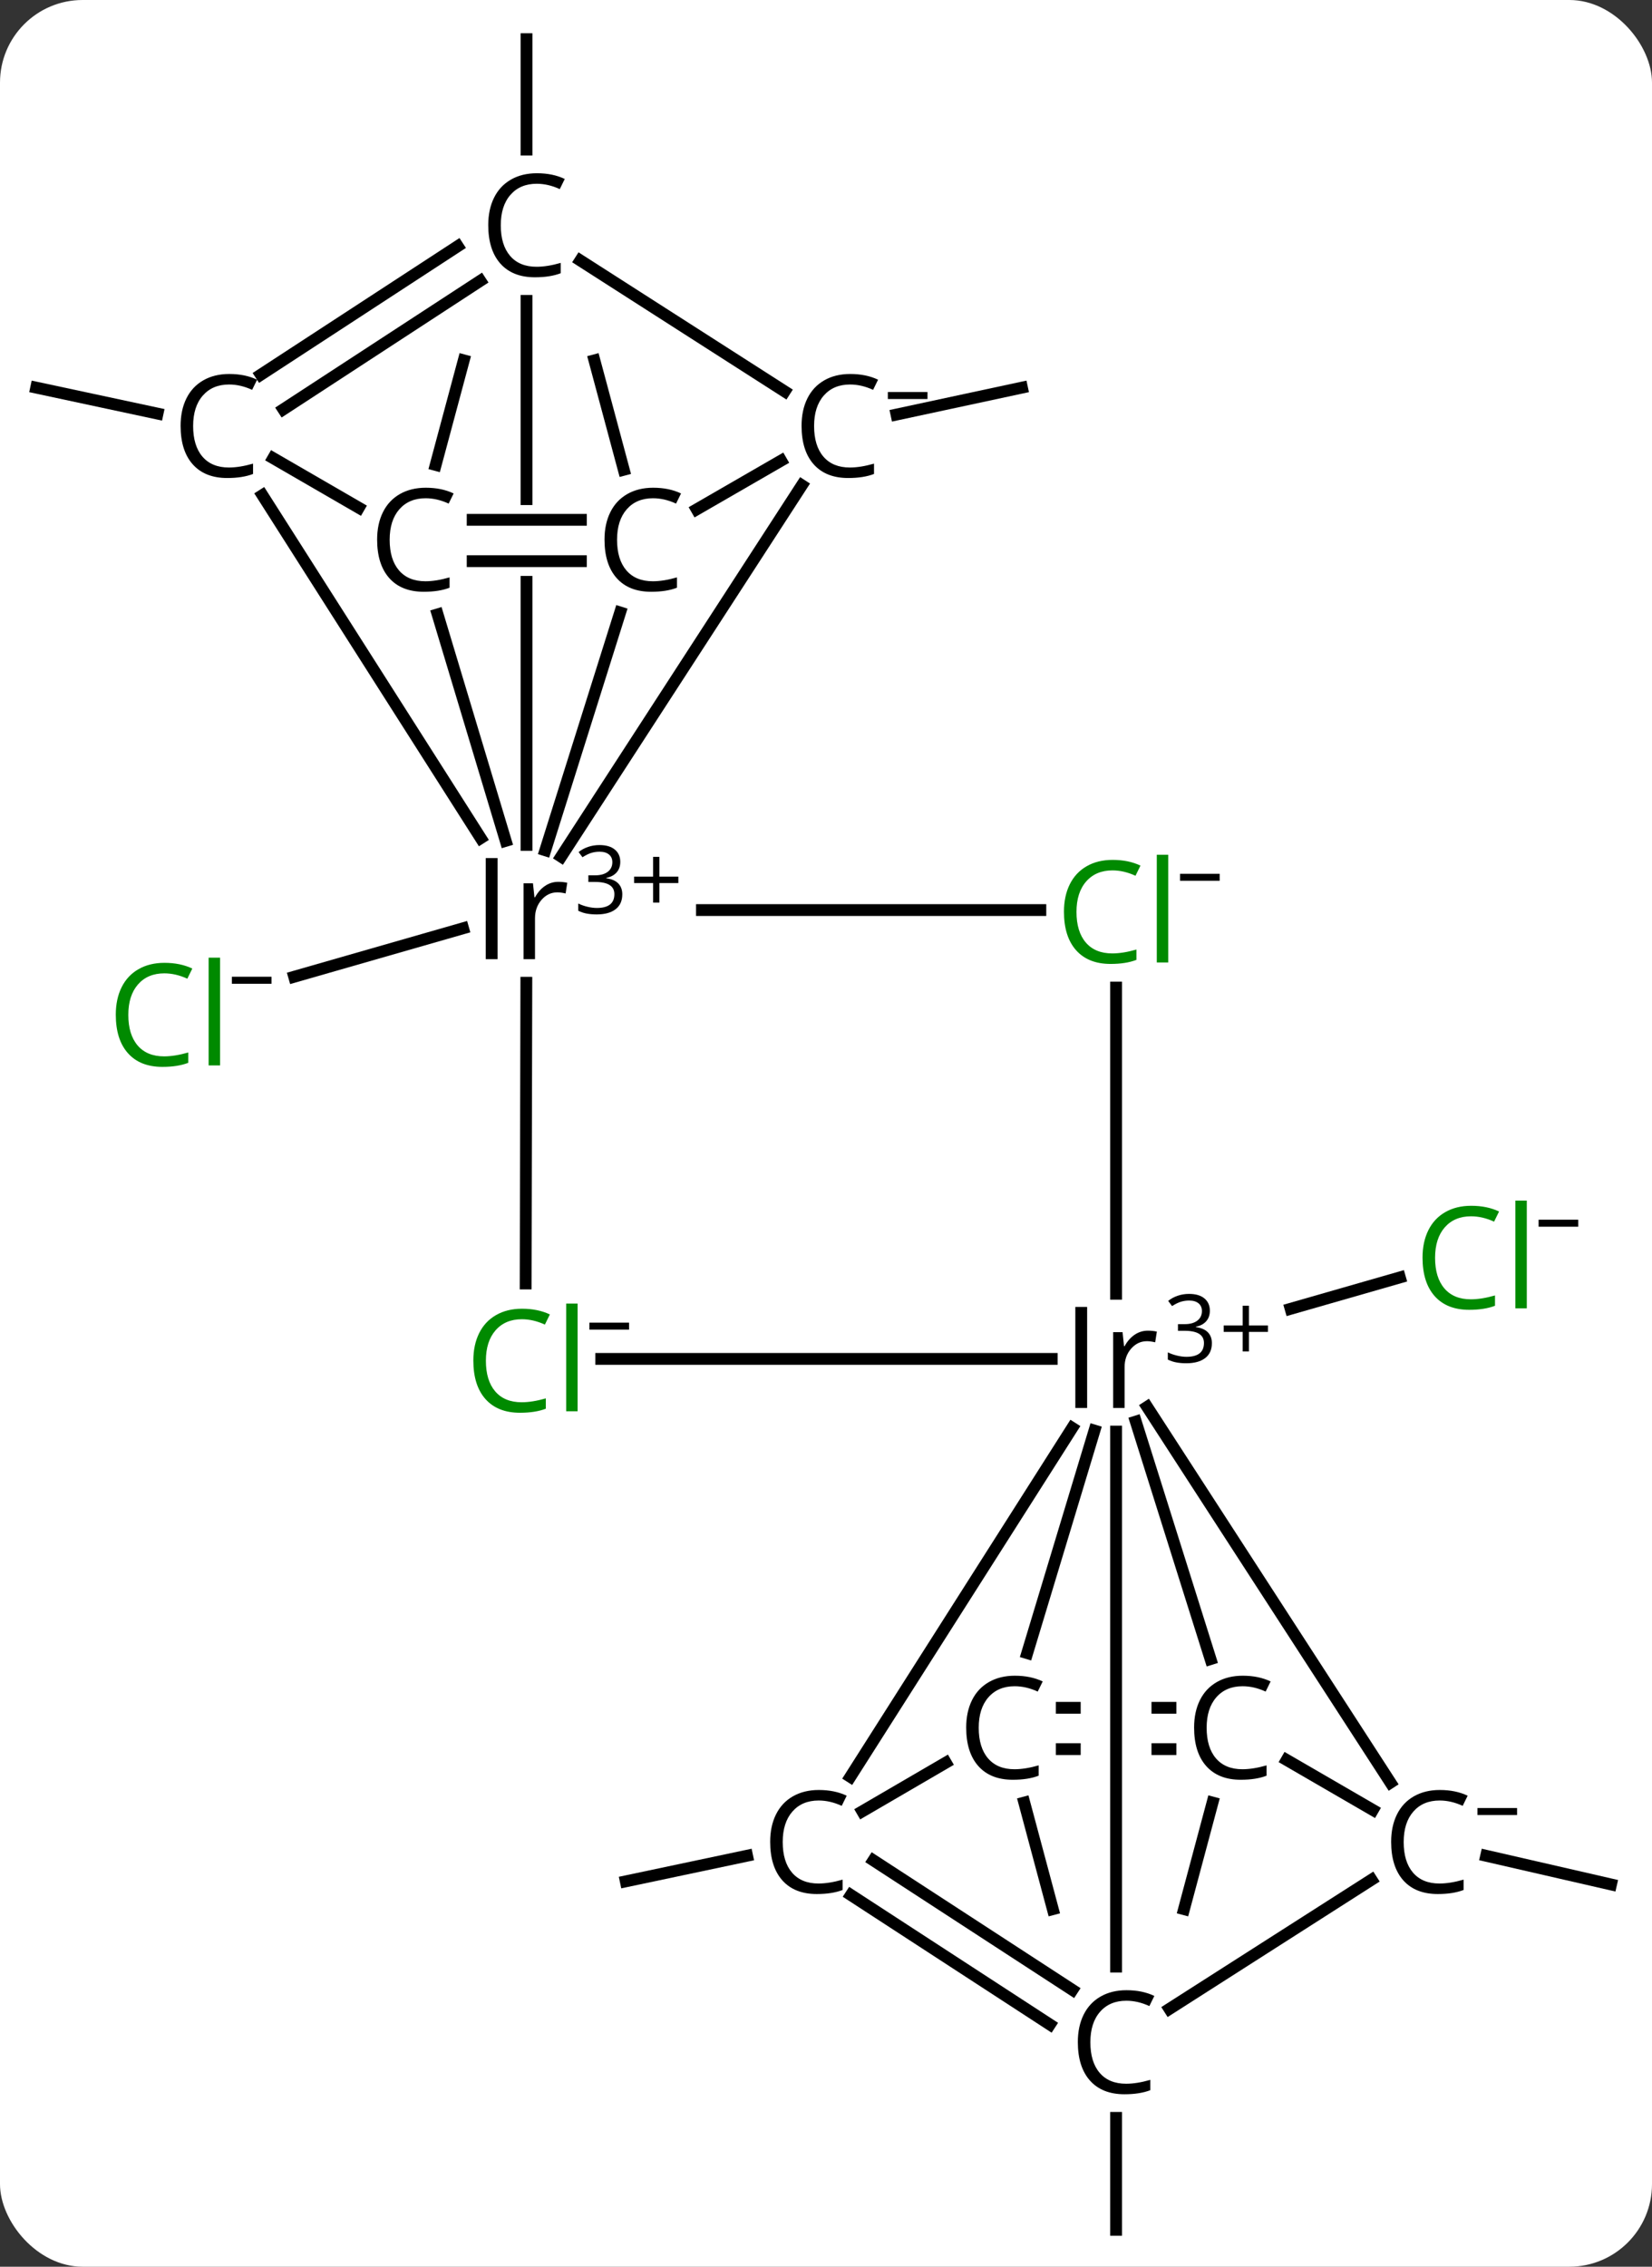 <svg width="140" viewBox="0 0 140 192" style="fill-opacity:1; color-rendering:auto; color-interpolation:auto; text-rendering:auto; stroke:black; stroke-linecap:square; stroke-miterlimit:10; shape-rendering:auto; stroke-opacity:1; fill:black; stroke-dasharray:none; font-weight:normal; stroke-width:1; font-family:'Open Sans'; font-style:normal; stroke-linejoin:miter; font-size:12; stroke-dashoffset:0; image-rendering:auto;" height="192" class="cas-substance-image" xmlns:xlink="http://www.w3.org/1999/xlink" xmlns="http://www.w3.org/2000/svg"><rect x="0" y="0" width="140" height="192" fill="#333333" stroke="none"/><svg class="cas-substance-single-component"><rect y="0" x="0" width="140" stroke="none" ry="7" rx="7" height="192" fill="white" class="cas-substance-group"/><svg y="0" x="0" width="140" viewBox="0 0 140 192" style="fill:black;" height="192" class="cas-substance-single-component-image"><svg><g><clipPath id="clipPath_06cadc97c4de40c79f5d81ae9d9bbcc71" clipPathUnits="userSpaceOnUse"><path d="M-703.777 -583.218 L-703.777 -577.218 L-730.548 -577.218 L-730.548 -583.218 ZM-737.381 -610.607 L-737.381 -545.164 L-697.381 -545.164 L-697.381 -610.607 Z"/></clipPath><clipPath id="clipPath_06cadc97c4de40c79f5d81ae9d9bbcc72" clipPathUnits="userSpaceOnUse"><path d="M-680.627 -499.591 L-680.627 -459.591 L-670.416 -459.591 L-670.416 -499.591 ZM-664.416 -499.591 L-664.416 -459.591 L-653.813 -459.591 L-653.813 -499.591 Z"/></clipPath><g transform="translate(762,626)" style="text-rendering:geometricPrecision; color-rendering:optimizeQuality; color-interpolation:linearRGB; stroke-linecap:butt; image-rendering:optimizeQuality;"><line y2="-547.371" y1="-543.264" x2="-722.757" x1="-737.07" style="fill:none;"/><line y2="-590.966" y1="-593.167" x2="-748.651" x1="-758.931" style="fill:none;"/><line y2="-590.885" y1="-593.167" x2="-686.026" x1="-675.395" style="fill:none;"/><line y2="-586.211" y1="-595.477" x2="-709.137" x1="-711.626" style="fill:none;"/><line y2="-586.618" y1="-595.477" x2="-725.079" x1="-722.7" style="fill:none;"/><line y2="-613.326" y1="-622.683" x2="-717.381" x1="-717.381" style="fill:none;"/><line y2="-515.139" y1="-517.796" x2="-652.625" x1="-643.368" style="fill:none;"/><line y2="-468.808" y1="-466.38" x2="-636.053" x1="-625.474" style="fill:none;"/><line y2="-468.813" y1="-466.642" x2="-698.688" x1="-708.966" style="fill:none;"/><line y2="-473.315" y1="-464.288" x2="-675.197" x1="-672.779" style="fill:none;"/><line y2="-473.315" y1="-464.288" x2="-659.244" x1="-661.661" style="fill:none;"/><line y2="-446.608" y1="-437.125" x2="-667.416" x1="-667.416" style="fill:none;"/><line y2="-584.058" y1="-555.007" x2="-739.762" x1="-721.261" style="fill:none;"/><line y2="-584.894" y1="-553.44" x2="-694.045" x1="-714.445" style="fill:none;"/><line y2="-574.122" y1="-553.979" x2="-709.446" x1="-715.787" style="fill:none;"/><line y2="-573.959" y1="-554.776" x2="-724.915" x1="-719.144" style="fill:none;"/><line y2="-600.513" y1="-554.431" x2="-717.381" x1="-717.381" style="fill:none; clip-path:url(#clipPath_06cadc97c4de40c79f5d81ae9d9bbcc71);"/><line y2="-548.914" y1="-548.914" x2="-673.834" x1="-702.513" style="fill:none;"/><line y2="-517.282" y1="-542.757" x2="-717.453" x1="-717.395" style="fill:none;"/><line y2="-582.99" y1="-587.19" x2="-731.591" x1="-738.849" style="fill:none;"/><line y2="-602.215" y1="-591.328" x2="-721.295" x1="-737.988" style="fill:none;"/><line y2="-605.146" y1="-594.26" x2="-723.207" x1="-739.9" style="fill:none;"/><line y2="-582.854" y1="-586.983" x2="-702.958" x1="-695.803" style="fill:none;"/><line y2="-603.937" y1="-592.847" x2="-712.822" x1="-695.503" style="fill:none;"/><line y2="-581.968" y1="-581.968" x2="-721.944" x1="-712.77" style="fill:none;"/><line y2="-578.468" y1="-578.468" x2="-721.944" x1="-712.77" style="fill:none;"/><line y2="-516.412" y1="-542.351" x2="-667.416" x1="-667.416" style="fill:none;"/><line y2="-510.895" y1="-510.895" x2="-672.87" x1="-711.05" style="fill:none;"/><line y2="-475.007" y1="-506.831" x2="-644.165" x1="-664.783" style="fill:none;"/><line y2="-475.496" y1="-505.051" x2="-689.936" x1="-671.134" style="fill:none;"/><line y2="-485.974" y1="-504.824" x2="-674.948" x1="-669.251" style="fill:none;"/><line y2="-485.469" y1="-505.585" x2="-659.413" x1="-665.745" style="fill:none;"/><line y2="-477.841" y1="-477.841" x2="-662.805" x1="-672.023" style="fill:none; clip-path:url(#clipPath_06cadc97c4de40c79f5d81ae9d9bbcc72);"/><line y2="-481.341" y1="-481.341" x2="-662.805" x1="-672.023" style="fill:none; clip-path:url(#clipPath_06cadc97c4de40c79f5d81ae9d9bbcc72);"/><line y2="-459.421" y1="-504.739" x2="-667.416" x1="-667.416" style="fill:none;"/><line y2="-476.923" y1="-472.688" x2="-652.96" x1="-645.654" style="fill:none;"/><line y2="-455.839" y1="-466.779" x2="-662.896" x1="-645.769" style="fill:none;"/><line y2="-476.695" y1="-472.572" x2="-681.847" x1="-688.924" style="fill:none;"/><line y2="-454.513" y1="-465.484" x2="-673.025" x1="-689.891" style="fill:none;"/><line y2="-457.447" y1="-468.418" x2="-671.117" x1="-687.983" style="fill:none;"/></g><g transform="translate(762,626)" style="fill:rgb(0,138,0); text-rendering:geometricPrecision; color-rendering:optimizeQuality; image-rendering:optimizeQuality; font-family:'Open Sans'; stroke:rgb(0,138,0); color-interpolation:linearRGB;"><path style="stroke:none;" d="M-748.078 -543.553 Q-749.484 -543.553 -750.305 -542.616 Q-751.125 -541.678 -751.125 -540.038 Q-751.125 -538.366 -750.336 -537.444 Q-749.547 -536.522 -748.094 -536.522 Q-747.187 -536.522 -746.047 -536.85 L-746.047 -535.975 Q-746.937 -535.631 -748.234 -535.631 Q-750.125 -535.631 -751.156 -536.788 Q-752.187 -537.944 -752.187 -540.053 Q-752.187 -541.381 -751.695 -542.373 Q-751.203 -543.366 -750.266 -543.905 Q-749.328 -544.444 -748.062 -544.444 Q-746.719 -544.444 -745.703 -543.959 L-746.125 -543.1 Q-747.109 -543.553 -748.078 -543.553 ZM-743.351 -535.756 L-744.32 -535.756 L-744.32 -544.881 L-743.351 -544.881 L-743.351 -535.756 Z"/><path style="fill:black; stroke:none;" d="M-742.351 -542.672 L-742.351 -543.266 L-738.992 -543.266 L-738.992 -542.672 L-742.351 -542.672 Z"/><path style="stroke:none;" d="M-637.336 -522.974 Q-638.742 -522.974 -639.563 -522.037 Q-640.383 -521.099 -640.383 -519.459 Q-640.383 -517.787 -639.594 -516.865 Q-638.805 -515.943 -637.352 -515.943 Q-636.446 -515.943 -635.305 -516.271 L-635.305 -515.396 Q-636.196 -515.053 -637.492 -515.053 Q-639.383 -515.053 -640.414 -516.209 Q-641.446 -517.365 -641.446 -519.474 Q-641.446 -520.803 -640.953 -521.795 Q-640.461 -522.787 -639.524 -523.326 Q-638.586 -523.865 -637.321 -523.865 Q-635.977 -523.865 -634.961 -523.381 L-635.383 -522.521 Q-636.367 -522.974 -637.336 -522.974 ZM-632.61 -515.178 L-633.578 -515.178 L-633.578 -524.303 L-632.61 -524.303 L-632.61 -515.178 Z"/><path style="fill:black; stroke:none;" d="M-631.61 -522.093 L-631.61 -522.687 L-628.25 -522.687 L-628.25 -522.093 L-631.61 -522.093 Z"/><path style="fill:black; stroke:none;" d="M-720.835 -544.757 L-720.835 -553.32 L-719.835 -553.32 L-719.835 -544.757 L-720.835 -544.757 ZM-714.692 -551.304 Q-714.27 -551.304 -713.927 -551.226 L-714.067 -550.32 Q-714.458 -550.414 -714.77 -550.414 Q-715.552 -550.414 -716.106 -549.781 Q-716.661 -549.148 -716.661 -548.21 L-716.661 -544.757 L-717.63 -544.757 L-717.63 -551.179 L-716.833 -551.179 L-716.708 -549.992 L-716.661 -549.992 Q-716.317 -550.617 -715.809 -550.96 Q-715.302 -551.304 -714.692 -551.304 Z"/><path style="fill:black; stroke:none;" d="M-709.434 -552.998 Q-709.434 -552.451 -709.747 -552.1 Q-710.059 -551.748 -710.622 -551.639 L-710.622 -551.607 Q-709.934 -551.514 -709.599 -551.162 Q-709.263 -550.81 -709.263 -550.248 Q-709.263 -549.42 -709.833 -548.982 Q-710.403 -548.545 -711.434 -548.545 Q-711.888 -548.545 -712.27 -548.615 Q-712.653 -548.685 -712.997 -548.857 L-712.997 -549.467 Q-712.638 -549.295 -712.216 -549.193 Q-711.794 -549.092 -711.419 -549.092 Q-709.934 -549.092 -709.934 -550.264 Q-709.934 -551.295 -711.575 -551.295 L-712.138 -551.295 L-712.138 -551.857 L-711.559 -551.857 Q-710.888 -551.857 -710.497 -552.154 Q-710.106 -552.451 -710.106 -552.967 Q-710.106 -553.389 -710.395 -553.623 Q-710.684 -553.857 -711.184 -553.857 Q-711.559 -553.857 -711.888 -553.756 Q-712.216 -553.654 -712.638 -553.389 L-712.966 -553.826 Q-712.622 -554.107 -712.161 -554.264 Q-711.7 -554.42 -711.2 -554.42 Q-710.356 -554.42 -709.895 -554.037 Q-709.434 -553.654 -709.434 -552.998 Z"/><path style="fill:black; stroke:none;" d="M-706.122 -551.748 L-704.513 -551.748 L-704.513 -551.201 L-706.122 -551.201 L-706.122 -549.545 L-706.653 -549.545 L-706.653 -551.201 L-708.263 -551.201 L-708.263 -551.748 L-706.653 -551.748 L-706.653 -553.42 L-706.122 -553.42 L-706.122 -551.748 Z"/><path style="fill:black; stroke:none;" d="M-742.586 -593.431 Q-743.992 -593.431 -744.812 -592.494 Q-745.633 -591.556 -745.633 -589.916 Q-745.633 -588.244 -744.844 -587.322 Q-744.055 -586.4 -742.602 -586.4 Q-741.695 -586.4 -740.555 -586.728 L-740.555 -585.853 Q-741.445 -585.51 -742.742 -585.51 Q-744.633 -585.51 -745.664 -586.666 Q-746.695 -587.822 -746.695 -589.931 Q-746.695 -591.26 -746.203 -592.252 Q-745.711 -593.244 -744.773 -593.783 Q-743.836 -594.322 -742.57 -594.322 Q-741.227 -594.322 -740.211 -593.838 L-740.633 -592.978 Q-741.617 -593.431 -742.586 -593.431 Z"/><path style="fill:black; stroke:none;" d="M-689.962 -593.431 Q-691.368 -593.431 -692.188 -592.494 Q-693.009 -591.556 -693.009 -589.916 Q-693.009 -588.244 -692.22 -587.322 Q-691.431 -586.4 -689.977 -586.4 Q-689.071 -586.4 -687.931 -586.728 L-687.931 -585.853 Q-688.821 -585.51 -690.118 -585.51 Q-692.009 -585.51 -693.04 -586.666 Q-694.071 -587.822 -694.071 -589.931 Q-694.071 -591.26 -693.579 -592.252 Q-693.087 -593.244 -692.149 -593.783 Q-691.212 -594.322 -689.946 -594.322 Q-688.602 -594.322 -687.587 -593.838 L-688.009 -592.978 Q-688.993 -593.431 -689.962 -593.431 Z"/><path style="fill:black; stroke:none;" d="M-686.759 -592.2 L-686.759 -592.794 L-683.399 -592.794 L-683.399 -592.2 L-686.759 -592.2 Z"/><path style="fill:black; stroke:none;" d="M-706.66 -583.796 Q-708.067 -583.796 -708.887 -582.859 Q-709.707 -581.921 -709.707 -580.28 Q-709.707 -578.609 -708.918 -577.687 Q-708.129 -576.765 -706.676 -576.765 Q-705.77 -576.765 -704.629 -577.093 L-704.629 -576.218 Q-705.52 -575.874 -706.817 -575.874 Q-708.707 -575.874 -709.738 -577.03 Q-710.77 -578.187 -710.77 -580.296 Q-710.77 -581.624 -710.277 -582.616 Q-709.785 -583.609 -708.848 -584.148 Q-707.91 -584.687 -706.645 -584.687 Q-705.301 -584.687 -704.285 -584.202 L-704.707 -583.343 Q-705.692 -583.796 -706.66 -583.796 Z"/><path style="fill:black; stroke:none;" d="M-725.931 -583.796 Q-727.337 -583.796 -728.158 -582.859 Q-728.978 -581.921 -728.978 -580.28 Q-728.978 -578.609 -728.189 -577.687 Q-727.4 -576.765 -725.947 -576.765 Q-725.04 -576.765 -723.9 -577.093 L-723.9 -576.218 Q-724.79 -575.874 -726.087 -575.874 Q-727.978 -575.874 -729.009 -577.03 Q-730.04 -578.187 -730.04 -580.296 Q-730.04 -581.624 -729.548 -582.616 Q-729.056 -583.609 -728.119 -584.148 Q-727.181 -584.687 -725.915 -584.687 Q-724.572 -584.687 -723.556 -584.202 L-723.978 -583.343 Q-724.962 -583.796 -725.931 -583.796 Z"/><path style="fill:black; stroke:none;" d="M-716.514 -610.435 Q-717.92 -610.435 -718.74 -609.498 Q-719.561 -608.56 -719.561 -606.919 Q-719.561 -605.248 -718.771 -604.326 Q-717.982 -603.404 -716.529 -603.404 Q-715.623 -603.404 -714.482 -603.732 L-714.482 -602.857 Q-715.373 -602.513 -716.67 -602.513 Q-718.561 -602.513 -719.592 -603.669 Q-720.623 -604.826 -720.623 -606.935 Q-720.623 -608.263 -720.131 -609.255 Q-719.639 -610.248 -718.701 -610.787 Q-717.764 -611.326 -716.498 -611.326 Q-715.154 -611.326 -714.139 -610.841 L-714.561 -609.982 Q-715.545 -610.435 -716.514 -610.435 Z"/><path style="stroke:none;" d="M-667.725 -552.273 Q-669.131 -552.273 -669.951 -551.335 Q-670.772 -550.398 -670.772 -548.757 Q-670.772 -547.085 -669.982 -546.164 Q-669.193 -545.242 -667.74 -545.242 Q-666.834 -545.242 -665.693 -545.57 L-665.693 -544.695 Q-666.584 -544.351 -667.881 -544.351 Q-669.772 -544.351 -670.803 -545.507 Q-671.834 -546.664 -671.834 -548.773 Q-671.834 -550.101 -671.342 -551.093 Q-670.85 -552.085 -669.912 -552.625 Q-668.975 -553.164 -667.709 -553.164 Q-666.365 -553.164 -665.35 -552.679 L-665.772 -551.82 Q-666.756 -552.273 -667.725 -552.273 ZM-662.998 -544.476 L-663.967 -544.476 L-663.967 -553.601 L-662.998 -553.601 L-662.998 -544.476 Z"/><path style="fill:black; stroke:none;" d="M-661.998 -551.392 L-661.998 -551.986 L-658.639 -551.986 L-658.639 -551.392 L-661.998 -551.392 Z"/><path style="stroke:none;" d="M-717.777 -514.255 Q-719.183 -514.255 -720.003 -513.317 Q-720.823 -512.38 -720.823 -510.739 Q-720.823 -509.067 -720.034 -508.145 Q-719.245 -507.223 -717.792 -507.223 Q-716.886 -507.223 -715.745 -507.551 L-715.745 -506.676 Q-716.636 -506.333 -717.933 -506.333 Q-719.823 -506.333 -720.855 -507.489 Q-721.886 -508.645 -721.886 -510.755 Q-721.886 -512.083 -721.394 -513.075 Q-720.902 -514.067 -719.964 -514.606 Q-719.027 -515.145 -717.761 -515.145 Q-716.417 -515.145 -715.402 -514.661 L-715.823 -513.801 Q-716.808 -514.255 -717.777 -514.255 ZM-713.05 -506.458 L-714.019 -506.458 L-714.019 -515.583 L-713.05 -515.583 L-713.05 -506.458 Z"/><path style="fill:black; stroke:none;" d="M-712.05 -513.373 L-712.05 -513.967 L-708.691 -513.967 L-708.691 -513.373 L-712.05 -513.373 Z"/><path style="fill:black; stroke:none;" d="M-670.87 -506.739 L-670.87 -515.301 L-669.87 -515.301 L-669.87 -506.739 L-670.87 -506.739 ZM-664.728 -513.286 Q-664.306 -513.286 -663.962 -513.208 L-664.103 -512.301 Q-664.493 -512.395 -664.806 -512.395 Q-665.587 -512.395 -666.142 -511.762 Q-666.696 -511.13 -666.696 -510.192 L-666.696 -506.739 L-667.665 -506.739 L-667.665 -513.161 L-666.868 -513.161 L-666.743 -511.973 L-666.696 -511.973 Q-666.353 -512.598 -665.845 -512.942 Q-665.337 -513.286 -664.728 -513.286 Z"/><path style="fill:black; stroke:none;" d="M-659.47 -514.98 Q-659.47 -514.433 -659.782 -514.081 Q-660.095 -513.73 -660.657 -513.62 L-660.657 -513.589 Q-659.97 -513.495 -659.634 -513.144 Q-659.298 -512.792 -659.298 -512.23 Q-659.298 -511.401 -659.868 -510.964 Q-660.439 -510.526 -661.47 -510.526 Q-661.923 -510.526 -662.306 -510.597 Q-662.689 -510.667 -663.032 -510.839 L-663.032 -511.448 Q-662.673 -511.276 -662.251 -511.175 Q-661.829 -511.073 -661.454 -511.073 Q-659.97 -511.073 -659.97 -512.245 Q-659.97 -513.276 -661.611 -513.276 L-662.173 -513.276 L-662.173 -513.839 L-661.595 -513.839 Q-660.923 -513.839 -660.532 -514.136 Q-660.142 -514.433 -660.142 -514.948 Q-660.142 -515.37 -660.431 -515.605 Q-660.72 -515.839 -661.22 -515.839 Q-661.595 -515.839 -661.923 -515.737 Q-662.251 -515.636 -662.673 -515.37 L-663.001 -515.808 Q-662.657 -516.089 -662.196 -516.245 Q-661.736 -516.401 -661.236 -516.401 Q-660.392 -516.401 -659.931 -516.019 Q-659.47 -515.636 -659.47 -514.98 Z"/><path style="fill:black; stroke:none;" d="M-656.157 -513.73 L-654.548 -513.73 L-654.548 -513.183 L-656.157 -513.183 L-656.157 -511.526 L-656.689 -511.526 L-656.689 -513.183 L-658.298 -513.183 L-658.298 -513.73 L-656.689 -513.73 L-656.689 -515.401 L-656.157 -515.401 L-656.157 -513.73 Z"/><path style="fill:black; stroke:none;" d="M-639.997 -473.49 Q-641.403 -473.49 -642.224 -472.553 Q-643.044 -471.615 -643.044 -469.974 Q-643.044 -468.303 -642.255 -467.381 Q-641.466 -466.459 -640.013 -466.459 Q-639.106 -466.459 -637.966 -466.787 L-637.966 -465.912 Q-638.856 -465.568 -640.153 -465.568 Q-642.044 -465.568 -643.075 -466.724 Q-644.106 -467.881 -644.106 -469.99 Q-644.106 -471.318 -643.614 -472.31 Q-643.122 -473.303 -642.185 -473.842 Q-641.247 -474.381 -639.981 -474.381 Q-638.638 -474.381 -637.622 -473.896 L-638.044 -473.037 Q-639.028 -473.49 -639.997 -473.49 Z"/><path style="fill:black; stroke:none;" d="M-636.794 -472.259 L-636.794 -472.853 L-633.435 -472.853 L-633.435 -472.259 L-636.794 -472.259 Z"/><path style="fill:black; stroke:none;" d="M-692.621 -473.49 Q-694.028 -473.49 -694.848 -472.553 Q-695.668 -471.615 -695.668 -469.974 Q-695.668 -468.303 -694.879 -467.381 Q-694.09 -466.459 -692.637 -466.459 Q-691.731 -466.459 -690.59 -466.787 L-690.59 -465.912 Q-691.481 -465.568 -692.778 -465.568 Q-694.668 -465.568 -695.699 -466.724 Q-696.731 -467.881 -696.731 -469.99 Q-696.731 -471.318 -696.239 -472.31 Q-695.746 -473.303 -694.809 -473.842 Q-693.871 -474.381 -692.606 -474.381 Q-691.262 -474.381 -690.246 -473.896 L-690.668 -473.037 Q-691.653 -473.49 -692.621 -473.49 Z"/><path style="fill:black; stroke:none;" d="M-676.01 -483.169 Q-677.416 -483.169 -678.237 -482.231 Q-679.057 -481.294 -679.057 -479.653 Q-679.057 -477.981 -678.268 -477.06 Q-677.479 -476.138 -676.026 -476.138 Q-675.119 -476.138 -673.979 -476.466 L-673.979 -475.591 Q-674.869 -475.247 -676.166 -475.247 Q-678.057 -475.247 -679.088 -476.403 Q-680.119 -477.56 -680.119 -479.669 Q-680.119 -480.997 -679.627 -481.989 Q-679.135 -482.981 -678.197 -483.521 Q-677.26 -484.06 -675.994 -484.06 Q-674.651 -484.06 -673.635 -483.575 L-674.057 -482.716 Q-675.041 -483.169 -676.01 -483.169 Z"/><path style="fill:black; stroke:none;" d="M-656.696 -483.169 Q-658.102 -483.169 -658.922 -482.231 Q-659.742 -481.294 -659.742 -479.653 Q-659.742 -477.981 -658.953 -477.06 Q-658.164 -476.138 -656.711 -476.138 Q-655.805 -476.138 -654.664 -476.466 L-654.664 -475.591 Q-655.555 -475.247 -656.852 -475.247 Q-658.742 -475.247 -659.774 -476.403 Q-660.805 -477.56 -660.805 -479.669 Q-660.805 -480.997 -660.313 -481.989 Q-659.821 -482.981 -658.883 -483.521 Q-657.946 -484.06 -656.68 -484.06 Q-655.336 -484.06 -654.321 -483.575 L-654.742 -482.716 Q-655.727 -483.169 -656.696 -483.169 Z"/><path style="fill:black; stroke:none;" d="M-666.549 -456.53 Q-667.955 -456.53 -668.775 -455.592 Q-669.596 -454.655 -669.596 -453.014 Q-669.596 -451.342 -668.807 -450.421 Q-668.018 -449.499 -666.565 -449.499 Q-665.658 -449.499 -664.518 -449.827 L-664.518 -448.952 Q-665.408 -448.608 -666.705 -448.608 Q-668.596 -448.608 -669.627 -449.764 Q-670.658 -450.921 -670.658 -453.03 Q-670.658 -454.358 -670.166 -455.35 Q-669.674 -456.342 -668.736 -456.882 Q-667.799 -457.421 -666.533 -457.421 Q-665.19 -457.421 -664.174 -456.936 L-664.596 -456.077 Q-665.58 -456.53 -666.549 -456.53 Z"/></g></g></svg></svg></svg></svg>